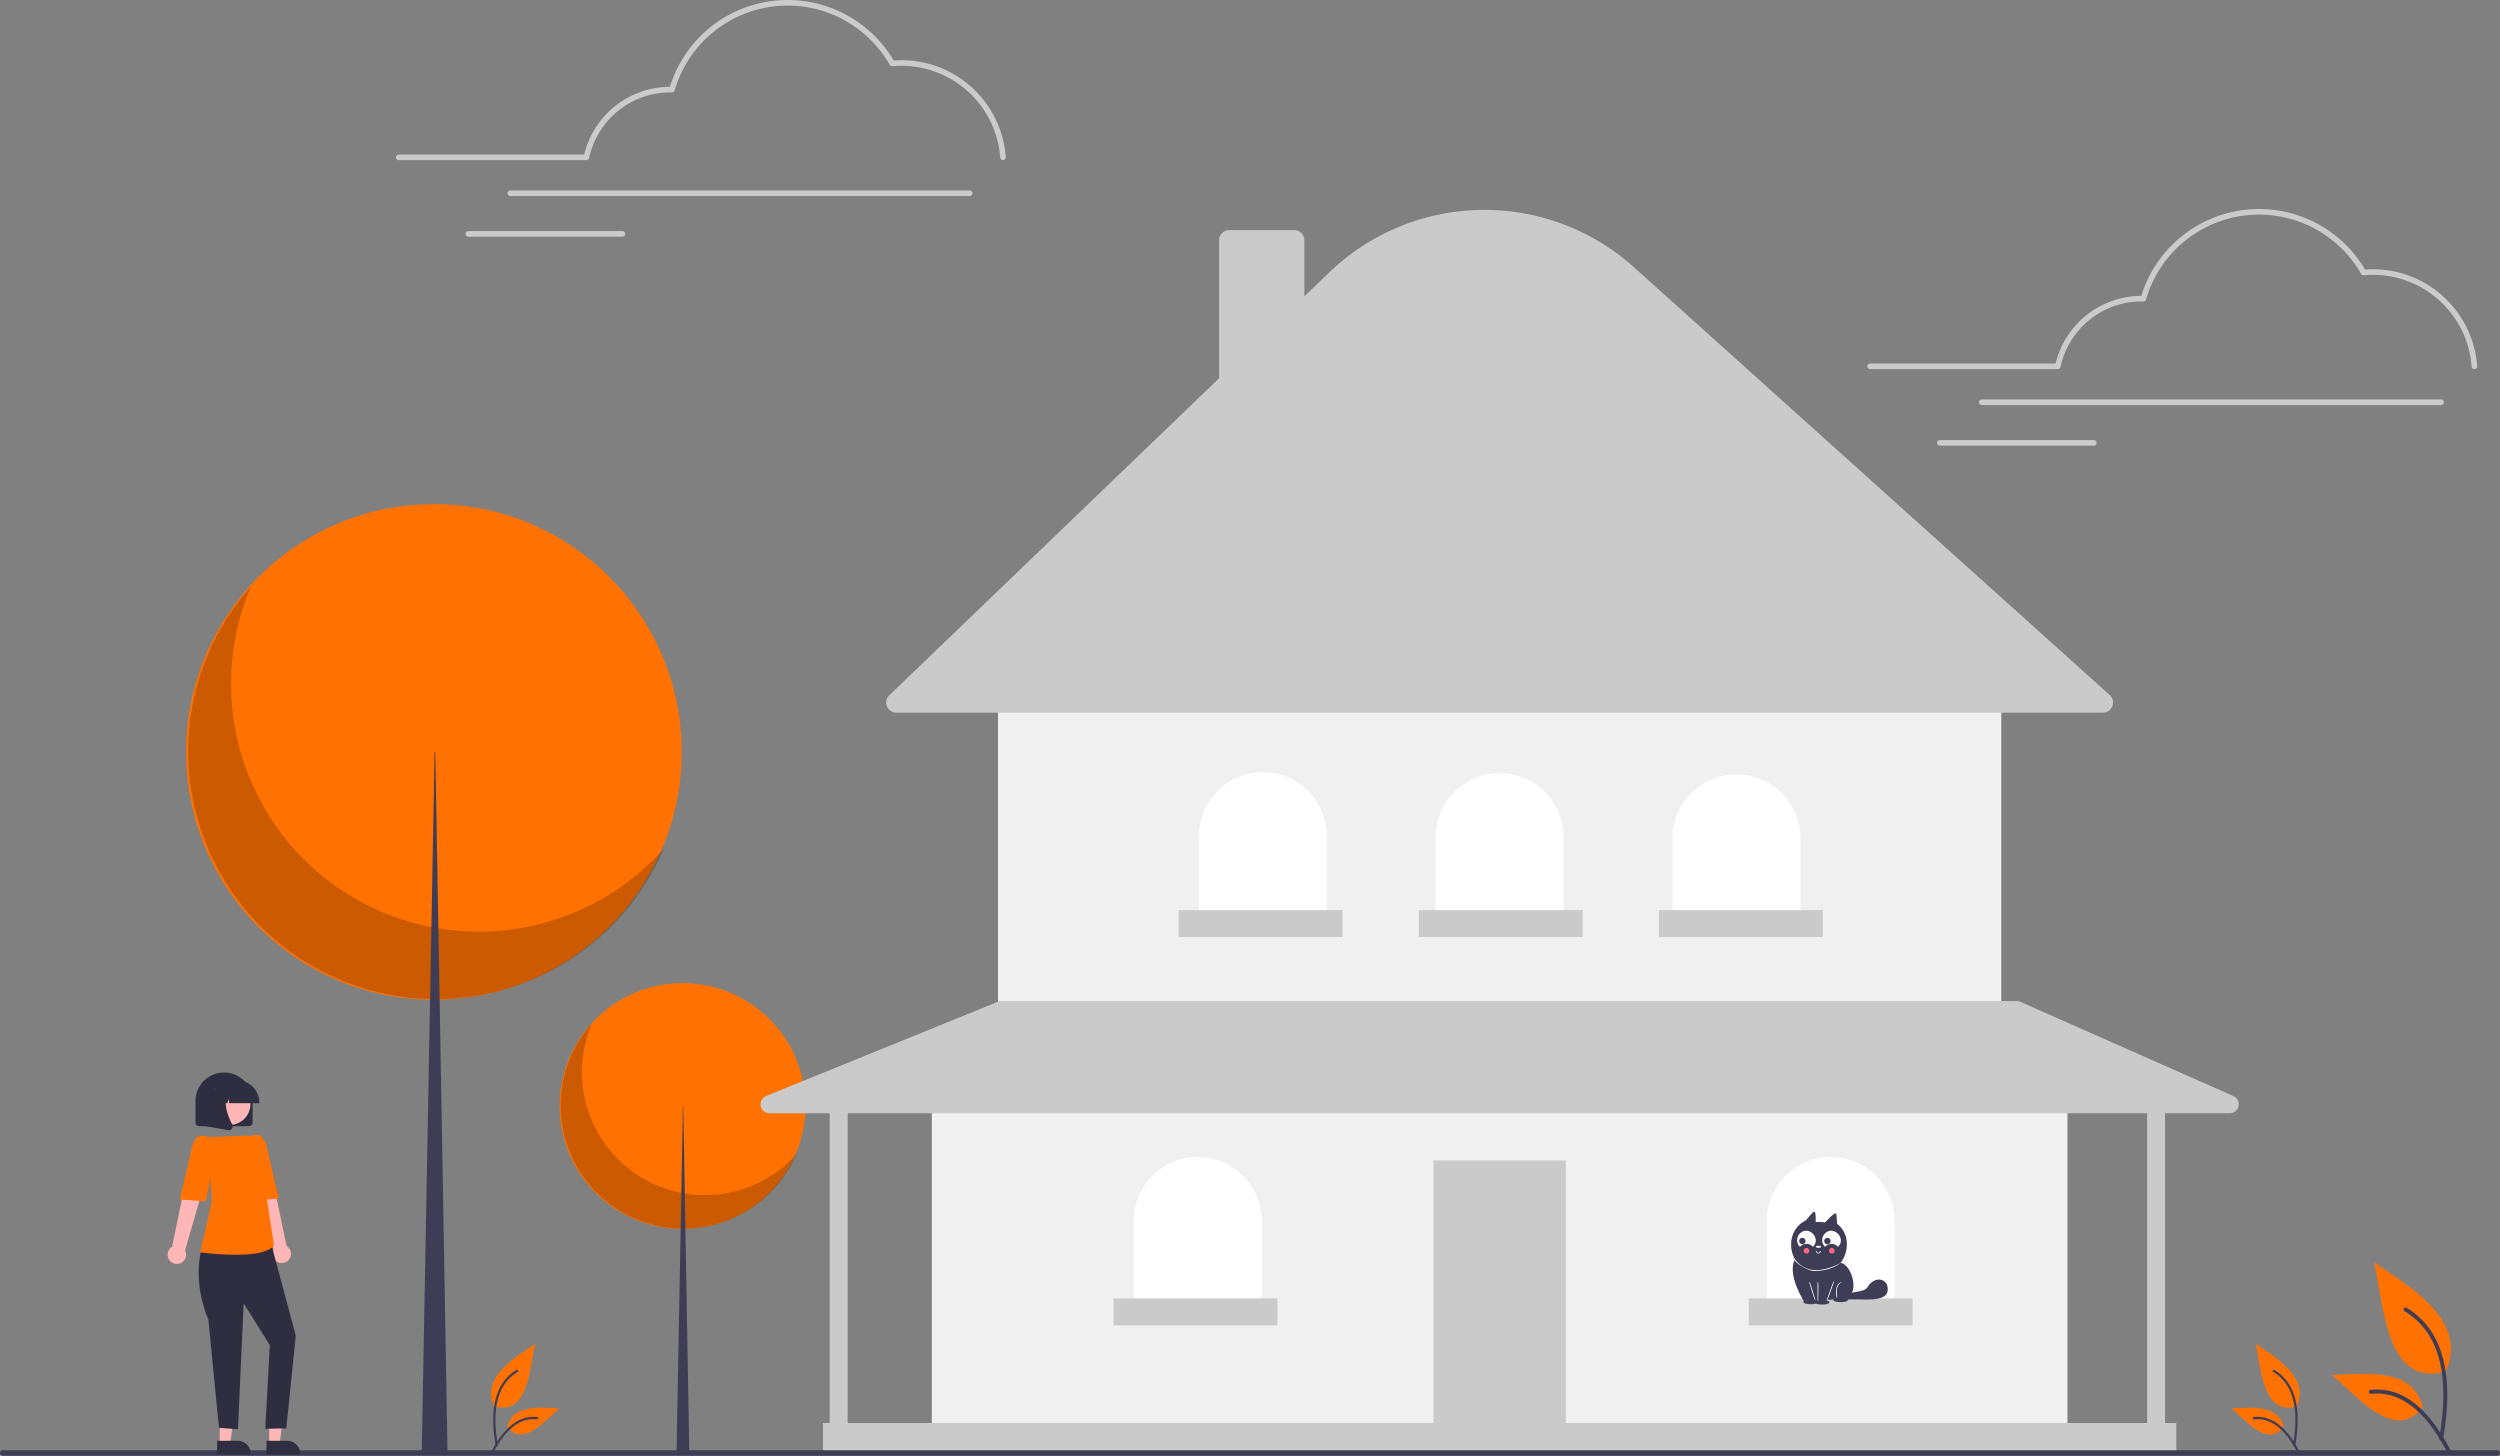 <svg id="a5e43758-964f-47a5-9ce6-afff1f4fd2e9" data-name="Layer 1" xmlns="http://www.w3.org/2000/svg" width="909" height="529.321" viewBox="0 0 909 529.321"><rect x="0" y="0" width="909" height="529.321" fill="#808080" stroke="none"/><circle cx="248.187" cy="402.14" r="44.682" fill="#ff7100"/><path d="M360.695,557.635a44.686,44.686,0,0,0,74.454,47.29A44.686,44.686,0,1,1,360.695,557.635Z" transform="translate(-145.5 -185.34)" opacity="0.2" style="isolation:isolate"/><polygon points="248.31 402.139 248.432 402.139 250.642 528.821 245.977 528.821 248.31 402.139" fill="#3f3d56"/><circle cx="157.782" cy="273.408" r="90.087" fill="#ff7100"/><path d="M236.764,398.577a90.094,90.094,0,0,0,150.112,95.346A90.095,90.095,0,1,1,236.764,398.577Z" transform="translate(-145.5 -185.34)" opacity="0.2" style="isolation:isolate"/><polygon points="158.029 273.408 158.277 273.408 162.732 528.821 153.327 528.821 158.029 273.408" fill="#3f3d56"/><rect x="338.809" y="396.621" width="412.922" height="122.408" fill="#f0f0f0"/><rect x="521.196" y="421.918" width="48.147" height="97.11" fill="#cacaca"/><rect x="362.882" y="252.18" width="364.775" height="112.615" fill="#f0f0f0"/><path d="M910.139,444.456H471.401a3.672,3.672,0,0,1-2.545-6.32l119.907-115.256v-50.203a3.676,3.676,0,0,1,3.672-3.672h23.665a3.676,3.676,0,0,1,3.672,3.672V293.074l9.057-8.706a81.373,81.373,0,0,1,110.8-1.842l172.963,155.527a3.673,3.673,0,0,1-2.455,6.403Z" transform="translate(-145.5 -185.34)" fill="#cacaca"/><path d="M459.176,280.742h0a23.257,23.257,0,0,1,23.257,23.257v31.418a0,0,0,0,1,0,0H435.919a0,0,0,0,1,0,0v-31.418a23.257,23.257,0,0,1,23.257-23.257Z" fill="#fff"/><path d="M545.27,281.15h0A23.257,23.257,0,0,1,568.527,304.407v31.418a0,0,0,0,1,0,0H522.012a0,0,0,0,1,0,0V304.407A23.257,23.257,0,0,1,545.27,281.15Z" fill="#fff"/><path d="M631.363,281.558h0A23.257,23.257,0,0,1,654.621,304.815v31.418a0,0,0,0,1,0,0H608.106a0,0,0,0,1,0,0V304.815A23.257,23.257,0,0,1,631.363,281.558Z" fill="#fff"/><path d="M665.637,420.694h0a23.257,23.257,0,0,1,23.257,23.257v31.418a0,0,0,0,1,0,0H642.38a0,0,0,0,1,0,0v-31.418A23.257,23.257,0,0,1,665.637,420.694Z" fill="#fff"/><path d="M435.511,420.694h0a23.257,23.257,0,0,1,23.257,23.257v31.418a0,0,0,0,1,0,0H412.254a0,0,0,0,1,0,0v-31.418A23.257,23.257,0,0,1,435.511,420.694Z" fill="#fff"/><path d="M957.557,583.872l-77.459-34.274a3.264,3.264,0,0,0-1.321-.279H509.618a3.263,3.263,0,0,0-1.229.24l-84.315,34.274a3.264,3.264,0,0,0,1.229,6.288H447.179v112.615h-2.448v11.425H936.809v-11.425h-4.08v-112.615H956.236A3.264,3.264,0,0,0,957.557,583.872Zm-31.356,118.864H453.707v-112.615H926.2Z" transform="translate(-145.5 -185.34)" fill="#cacaca"/><rect x="428.575" y="330.929" width="59.572" height="9.793" fill="#cacaca"/><rect x="515.892" y="330.929" width="59.572" height="9.793" fill="#cacaca"/><rect x="603.209" y="330.929" width="59.572" height="9.793" fill="#cacaca"/><rect x="635.851" y="472.105" width="59.572" height="9.793" fill="#cacaca"/><rect x="404.909" y="472.105" width="59.572" height="9.793" fill="#cacaca"/><path d="M1053.5,714.66h-907a1,1,0,0,1,0-2h907a1,1,0,0,1,0,2Z" transform="translate(-145.5 -185.34)" fill="#3f3d56"/><path d="M813.488,630.319l-.282-3.514c-.366-1.379-3.81,2.948-4.221,3.042a10.222,10.222,0,0,0-3.309-.149c.147-6.306-.823-3.447-3.64-.601-9.078,4.601-5.749,19.14,4.587,19.213C816.048,648.858,820.737,636.048,813.488,630.319Z" transform="translate(-145.5 -185.34)" fill="#3f3d56"/><path d="M814.764,644.58c3.759-.06,8.488,13.132-.42,13.2-4.609.035-12.769.934-12.769.934s-6.343-9.52-3.514-15.442Z" transform="translate(-145.5 -185.34)" fill="#3f3d56"/><polyline points="660.996 466.212 660.996 473.046 664.191 473.046 666.726 466.087" fill="#3f3d56"/><path d="M809.691,658.51c-.065-.072-3.455.154-3.32-.124l0-6.835c.565-.916.112,6.798.249,6.71h2.984c.147-.086,2.352-7.086,2.665-6.951a.124.124,0,0,1,.075.16C812.225,651.554,809.93,658.553,809.691,658.51Z" transform="translate(-145.5 -185.34)" fill="#fff"/><path d="M817.396,657.967c.09,1.123-5.323,1.123-5.232-0C812.074,656.844,817.487,656.844,817.396,657.967Z" transform="translate(-145.5 -185.34)" fill="#3f3d56"/><path d="M813.472,657.22c-.313.076-1.369-5.109,1.842-5.842C812.19,653.043,813.8,656.892,813.472,657.22Z" transform="translate(-145.5 -185.34)" fill="#fff"/><path d="M817.91,656.081c-.018-.025-.03-.052-.046-.077l-.408.015Z" transform="translate(-145.5 -185.34)" fill="#3f3d56"/><path d="M831.486,652.132c-1.84-2.738-5.396-1.493-6.787,1.011-1.65,3.021-8.7.774-7.82,4.832C821.281,657.046,834.308,660.224,831.486,652.132Z" transform="translate(-145.5 -185.34)" fill="#3f3d56"/><path d="M806.08,647.41c-2.891.564-7.989-3.017-8.125-4.073a.124.124,0,0,1,.212-.13,9.163,9.163,0,0,0,3.91,3.159c2.436,1.234,6.886,1.262,12.795-1.848A15.816,15.816,0,0,1,806.08,647.41Z" transform="translate(-145.5 -185.34)" fill="#fff"/><path d="M806.62,641.087c-.653.203-1.219-1.372-.623-.872a.624.624,0,0,0,.623.623c.532.052.507-.529.747-.748C807.783,640.424,807.072,641.15,806.62,641.087Z" transform="translate(-145.5 -185.34)" fill="#fff"/><path d="M805.437,657.988c-.248.034-1.995-6.242-2.112-6.337a.125.125,0,0,1,.081-.156c.326-.13,2.002,6.247,2.15,6.331A.125.125,0,0,1,805.437,657.988Z" transform="translate(-145.5 -185.34)" fill="#fff"/><path d="M810.669,658.839c.09,1.123-5.323,1.123-5.232-0C805.347,657.716,810.76,657.716,810.669,658.839Z" transform="translate(-145.5 -185.34)" fill="#3f3d56"/><path d="M806.434,658.715c.09,1.123-5.323,1.123-5.232-0C801.112,657.591,806.524,657.591,806.434,658.715Z" transform="translate(-145.5 -185.34)" fill="#3f3d56"/><path d="M807.679,638.658c.032.494-2.025.494-1.993-0C805.654,638.163,807.712,638.163,807.679,638.658Z" transform="translate(-145.5 -185.34)" fill="#fff"/><path d="M799.982,638.686a3.047,3.047,0,0,1,4.664,0c3.213-2.98-1.539-7.958-4.664-4.886A3.38,3.38,0,0,0,799.982,638.686Z" transform="translate(-145.5 -185.34)" fill="#fff"/><path d="M809.1,638.686a3.047,3.047,0,0,1,4.664,0c3.213-2.98-1.539-7.958-4.664-4.886A3.38,3.38,0,0,0,809.1,638.686Z" transform="translate(-145.5 -185.34)" fill="#fff"/><path d="M800.833,635.41a1.162,1.162,0,0,1-0,2.324A1.162,1.162,0,0,1,800.833,635.41Z" transform="translate(-145.5 -185.34)" fill="#3f3d56"/><path d="M809.951,635.41a1.162,1.162,0,0,1-0,2.324A1.162,1.162,0,0,1,809.951,635.41Z" transform="translate(-145.5 -185.34)" fill="#3f3d56"/><path d="M811.541,639.108a1.018,1.018,0,0,1-0,2.036A1.018,1.018,0,0,1,811.541,639.108Z" transform="translate(-145.5 -185.34)" fill="#ff6584"/><path d="M802.341,639.108a1.018,1.018,0,0,1-0,2.036A1.018,1.018,0,0,1,802.341,639.108Z" transform="translate(-145.5 -185.34)" fill="#ff6584"/><path d="M510.19,243.567a1.018,1.018,0,0,1-1.015-.947A35.991,35.991,0,0,0,473.378,209.271c-1.086,0-2.226.055-3.39.164a1.018,1.018,0,0,1-.979-.508,42.765,42.765,0,0,0-78.205,9.301,1.014,1.014,0,0,1-1.001.735l-.271-.008c-.141-.005-.282-.01-.424-.01a30.161,30.161,0,0,0-29.391,23.814,1.018,1.018,0,0,1-.996.808H290.497a1.018,1.018,0,1,1,0-2.037h67.409a32.216,32.216,0,0,1,31.168-24.622,44.801,44.801,0,0,1,81.375-9.557c1.002-.078,1.984-.117,2.929-.117a38.034,38.034,0,0,1,37.829,35.243,1.018,1.018,0,0,1-.945,1.087C510.238,243.567,510.214,243.567,510.19,243.567Z" transform="translate(-145.5 -185.34)" fill="#cbcbcb"/><path d="M498.073,256.625H331.063a1.018,1.018,0,0,1,0-2.037H498.073a1.018,1.018,0,1,1,0,2.037Z" transform="translate(-145.5 -185.34)" fill="#cbcbcb"/><path d="M371.797,271.391H315.787a1.018,1.018,0,1,1,0-2.037h56.01a1.018,1.018,0,1,1,0,2.037Z" transform="translate(-145.5 -185.34)" fill="#cbcbcb"/><path d="M1045.19,319.567a1.018,1.018,0,0,1-1.015-.947A35.991,35.991,0,0,0,1008.378,285.271c-1.086,0-2.226.055-3.39.164a1.018,1.018,0,0,1-.979-.508,42.765,42.765,0,0,0-78.205,9.301,1.014,1.014,0,0,1-1.001.735l-.271-.008c-.141-.005-.282-.01-.424-.01a30.161,30.161,0,0,0-29.391,23.814,1.018,1.018,0,0,1-.996.808H825.497a1.018,1.018,0,1,1,0-2.037h67.409a32.216,32.216,0,0,1,31.168-24.622,44.801,44.801,0,0,1,81.375-9.557c1.002-.078,1.984-.117,2.929-.117a38.034,38.034,0,0,1,37.829,35.243,1.018,1.018,0,0,1-.945,1.087C1045.238,319.567,1045.214,319.567,1045.19,319.567Z" transform="translate(-145.5 -185.34)" fill="#cbcbcb"/><path d="M1033.073,332.625H866.063a1.018,1.018,0,0,1,0-2.037h167.011a1.018,1.018,0,1,1,0,2.037Z" transform="translate(-145.5 -185.34)" fill="#cbcbcb"/><path d="M906.797,347.391H850.787a1.018,1.018,0,1,1,0-2.037h56.01a1.018,1.018,0,0,1,0,2.037Z" transform="translate(-145.5 -185.34)" fill="#cbcbcb"/><path id="b1a8541e-143e-4538-83fe-9ad513a1421c" data-name="Path 438" d="M324.998,696.691c12.907,3.705,13.06-14.534,15.113-22.742-7.295,4.967-19.596,12.05-15.066,22.52" transform="translate(-145.5 -185.34)" fill="#ff7100"/><path id="b8cf628a-e9ed-4a73-b365-3d3d5b22b3b0" data-name="Path 439" d="M325.71,710.842c-1.695-9.589-1.802-21.734,7.607-27.401.449-.284.864.429.416.712-9.084,5.494-8.814,17.227-7.227,26.47a.413.413,0,0,1-.795.219Z" transform="translate(-145.5 -185.34)" fill="#3f3d56"/><path id="a23791c3-92dd-4f50-a474-9928a61c2106" data-name="Path 442" d="M329.887,704.058c5.906,7.928,14.131-2.688,18.995-6.579-6.487-.345-16.85-1.682-18.867,6.47" transform="translate(-145.5 -185.34)" fill="#ff7100"/><path id="b60c076d-9097-4801-ac73-7cc88add5974" data-name="Path 443" d="M324.07,713.272c3.339-6.391,8.67-13.619,16.798-12.707.528.045.396.859-.131.814-7.72-.799-12.743,6.144-15.914,12.229C324.565,714.066,323.808,713.735,324.07,713.272Z" transform="translate(-145.5 -185.34)" fill="#3f3d56"/><path id="a67956e2-8b98-4e4d-9992-a085a750263d" data-name="Path 438" d="M980.765,696.691c-12.907,3.705-13.06-14.534-15.113-22.742,7.295,4.967,19.596,12.05,15.066,22.52" transform="translate(-145.5 -185.34)" fill="#ff7100"/><path id="f3f3b4ba-0cf2-43e5-a143-29a7044919d2" data-name="Path 439" d="M980.053,710.842c1.695-9.589,1.802-21.734-7.607-27.401-.449-.284-.864.429-.416.712,9.084,5.494,8.814,17.227,7.227,26.47a.413.413,0,0,0,.795.219Z" transform="translate(-145.5 -185.34)" fill="#3f3d56"/><path id="bcecc833-60d4-4858-ab03-197f92115e3a" data-name="Path 442" d="M975.876,704.058c-5.906,7.928-14.131-2.688-18.995-6.579,6.487-.345,16.85-1.682,18.867,6.47" transform="translate(-145.5 -185.34)" fill="#ff7100"/><path id="a6f598c3-c8a7-42f2-b39d-9dc53dda9960" data-name="Path 443" d="M981.694,713.272c-3.339-6.391-8.67-13.619-16.798-12.707-.528.045-.396.859.131.814,7.72-.799,12.743,6.144,15.914,12.229C981.199,714.066,981.955,713.735,981.694,713.272Z" transform="translate(-145.5 -185.34)" fill="#3f3d56"/><path id="fd275a8b-ba12-4d4d-adbf-79ebe2765098" data-name="Path 438" d="M1035.035,683.954c-22.499,6.459-22.765-25.337-26.345-39.644,12.717,8.659,34.159,21.005,26.262,39.257" transform="translate(-145.5 -185.34)" fill="#ff7100"/><path id="fd36d152-0ef2-4ddc-ad5e-c52cba6d2e61" data-name="Path 439" d="M1033.794,708.623c2.955-16.716,3.142-37.887-13.26-47.766-.783-.495-1.505.748-.725,1.24,15.835,9.578,15.365,30.031,12.598,46.143a.719.719,0,0,0,1.386.382Z" transform="translate(-145.5 -185.34)" fill="#3f3d56"/><path id="b2b22ba2-fa03-45e4-b19b-719bd4738787" data-name="Path 442" d="M1026.513,696.798c-10.296,13.82-24.633-4.685-33.111-11.468,11.309-.601,29.374-2.932,32.889,11.279" transform="translate(-145.5 -185.34)" fill="#ff7100"/><path id="b34fb090-06bf-4a57-8290-23762b8330c7" data-name="Path 443" d="M1036.653,712.86c-5.82-11.141-15.114-23.741-29.282-22.15-.92.079-.69,1.498.228,1.419,13.458-1.393,22.214,10.711,27.741,21.317C1035.791,714.243,1037.109,713.667,1036.653,712.86Z" transform="translate(-145.5 -185.34)" fill="#3f3d56"/><polygon points="79.898 525.12 83.698 525.12 85.506 510.462 79.898 510.462 79.898 525.12" fill="#ffb6b6"/><path d="M224.429,709.219l7.484-0h0a4.77,4.77,0,0,1,4.769,4.769v.155l-12.253 0Z" transform="translate(-145.5 -185.34)" fill="#2f2e41"/><polygon points="97.877 525.12 101.677 525.12 103.485 510.462 97.876 510.462 97.877 525.12" fill="#ffb6b6"/><path d="M242.407,709.219l7.484-0h0a4.77,4.77,0,0,1,4.769,4.769v.155l-12.253 0Z" transform="translate(-145.5 -185.34)" fill="#2f2e41"/><path d="M250.469,643.449a3.33,3.33,0,0,0-.779-5.046l-6.184-29.692-6.737,2.654,8.198,28.351a3.348,3.348,0,0,0,5.503,3.732Z" transform="translate(-145.5 -185.34)" fill="#ffb6b6"/><path d="M221.323,637.731l-2.801,2.843s-3.003,11.005,2.744,24.577l3.844,39.351,6.915.521,2.064-45.781,9.525,15.196-1.664,30.422,7.644-.176,3.455-33.71-9.435-35.177Z" transform="translate(-145.5 -185.34)" fill="#2f2e41"/><path d="M231.117,641.561a107.235,107.235,0,0,1-12.615-.833l-.168-.022,4.174-18.346-1.437-23.604,13.573-.465a4.987,4.987,0,0,1,5.116,4.266l2.778,18.832,2.57,16.708-.034.05C243.225,640.855,237.051,641.561,231.117,641.561Z" transform="translate(-145.5 -185.34)" fill="#ff7100"/><path d="M233.408,602.194l2.758-3.457s4.835-3.306,6.365,3.779,4.373,18.586,4.373,18.586l-9.453.766Z" transform="translate(-145.5 -185.34)" fill="#ff7100"/><path d="M207.275,643.759a3.33,3.33,0,0,1,.779-5.046l6.184-29.692,6.737,2.654-8.198,28.351a3.348,3.348,0,0,1-5.503,3.732Z" transform="translate(-145.5 -185.34)" fill="#ffb6b6"/><path d="M224.336,602.504l-2.758-3.457s-4.835-3.306-6.365,3.779-4.373,18.586-4.373,18.586l9.453.766Z" transform="translate(-145.5 -185.34)" fill="#ff7100"/><path d="M235.958,594.838H217.979a1.396,1.396,0,0,1-1.395-1.395V585.694a10.384,10.384,0,0,1,20.768,0v7.749A1.396,1.396,0,0,1,235.958,594.838Z" transform="translate(-145.5 -185.34)" fill="#2f2e41"/><circle cx="83.453" cy="401.419" r="7.613" fill="#ffb6b6"/><path d="M239.809,586.469H228.816l-.113-1.578-.564,1.578h-1.693l-.223-3.128-1.117,3.128h-3.275v-.155a8.223,8.223,0,0,1,8.214-8.214h1.55a8.223,8.223,0,0,1,8.214,8.214Z" transform="translate(-145.5 -185.34)" fill="#2f2e41"/><path d="M228.726,596.285a1.425,1.425,0,0,1-.247-.022l-8.05-1.42V581.539h8.861l-.219.256c-3.052,3.56-.753,9.332.89,12.456a1.374,1.374,0,0,1-.109,1.459A1.389,1.389,0,0,1,228.726,596.285Z" transform="translate(-145.5 -185.34)" fill="#2f2e41"/></svg>